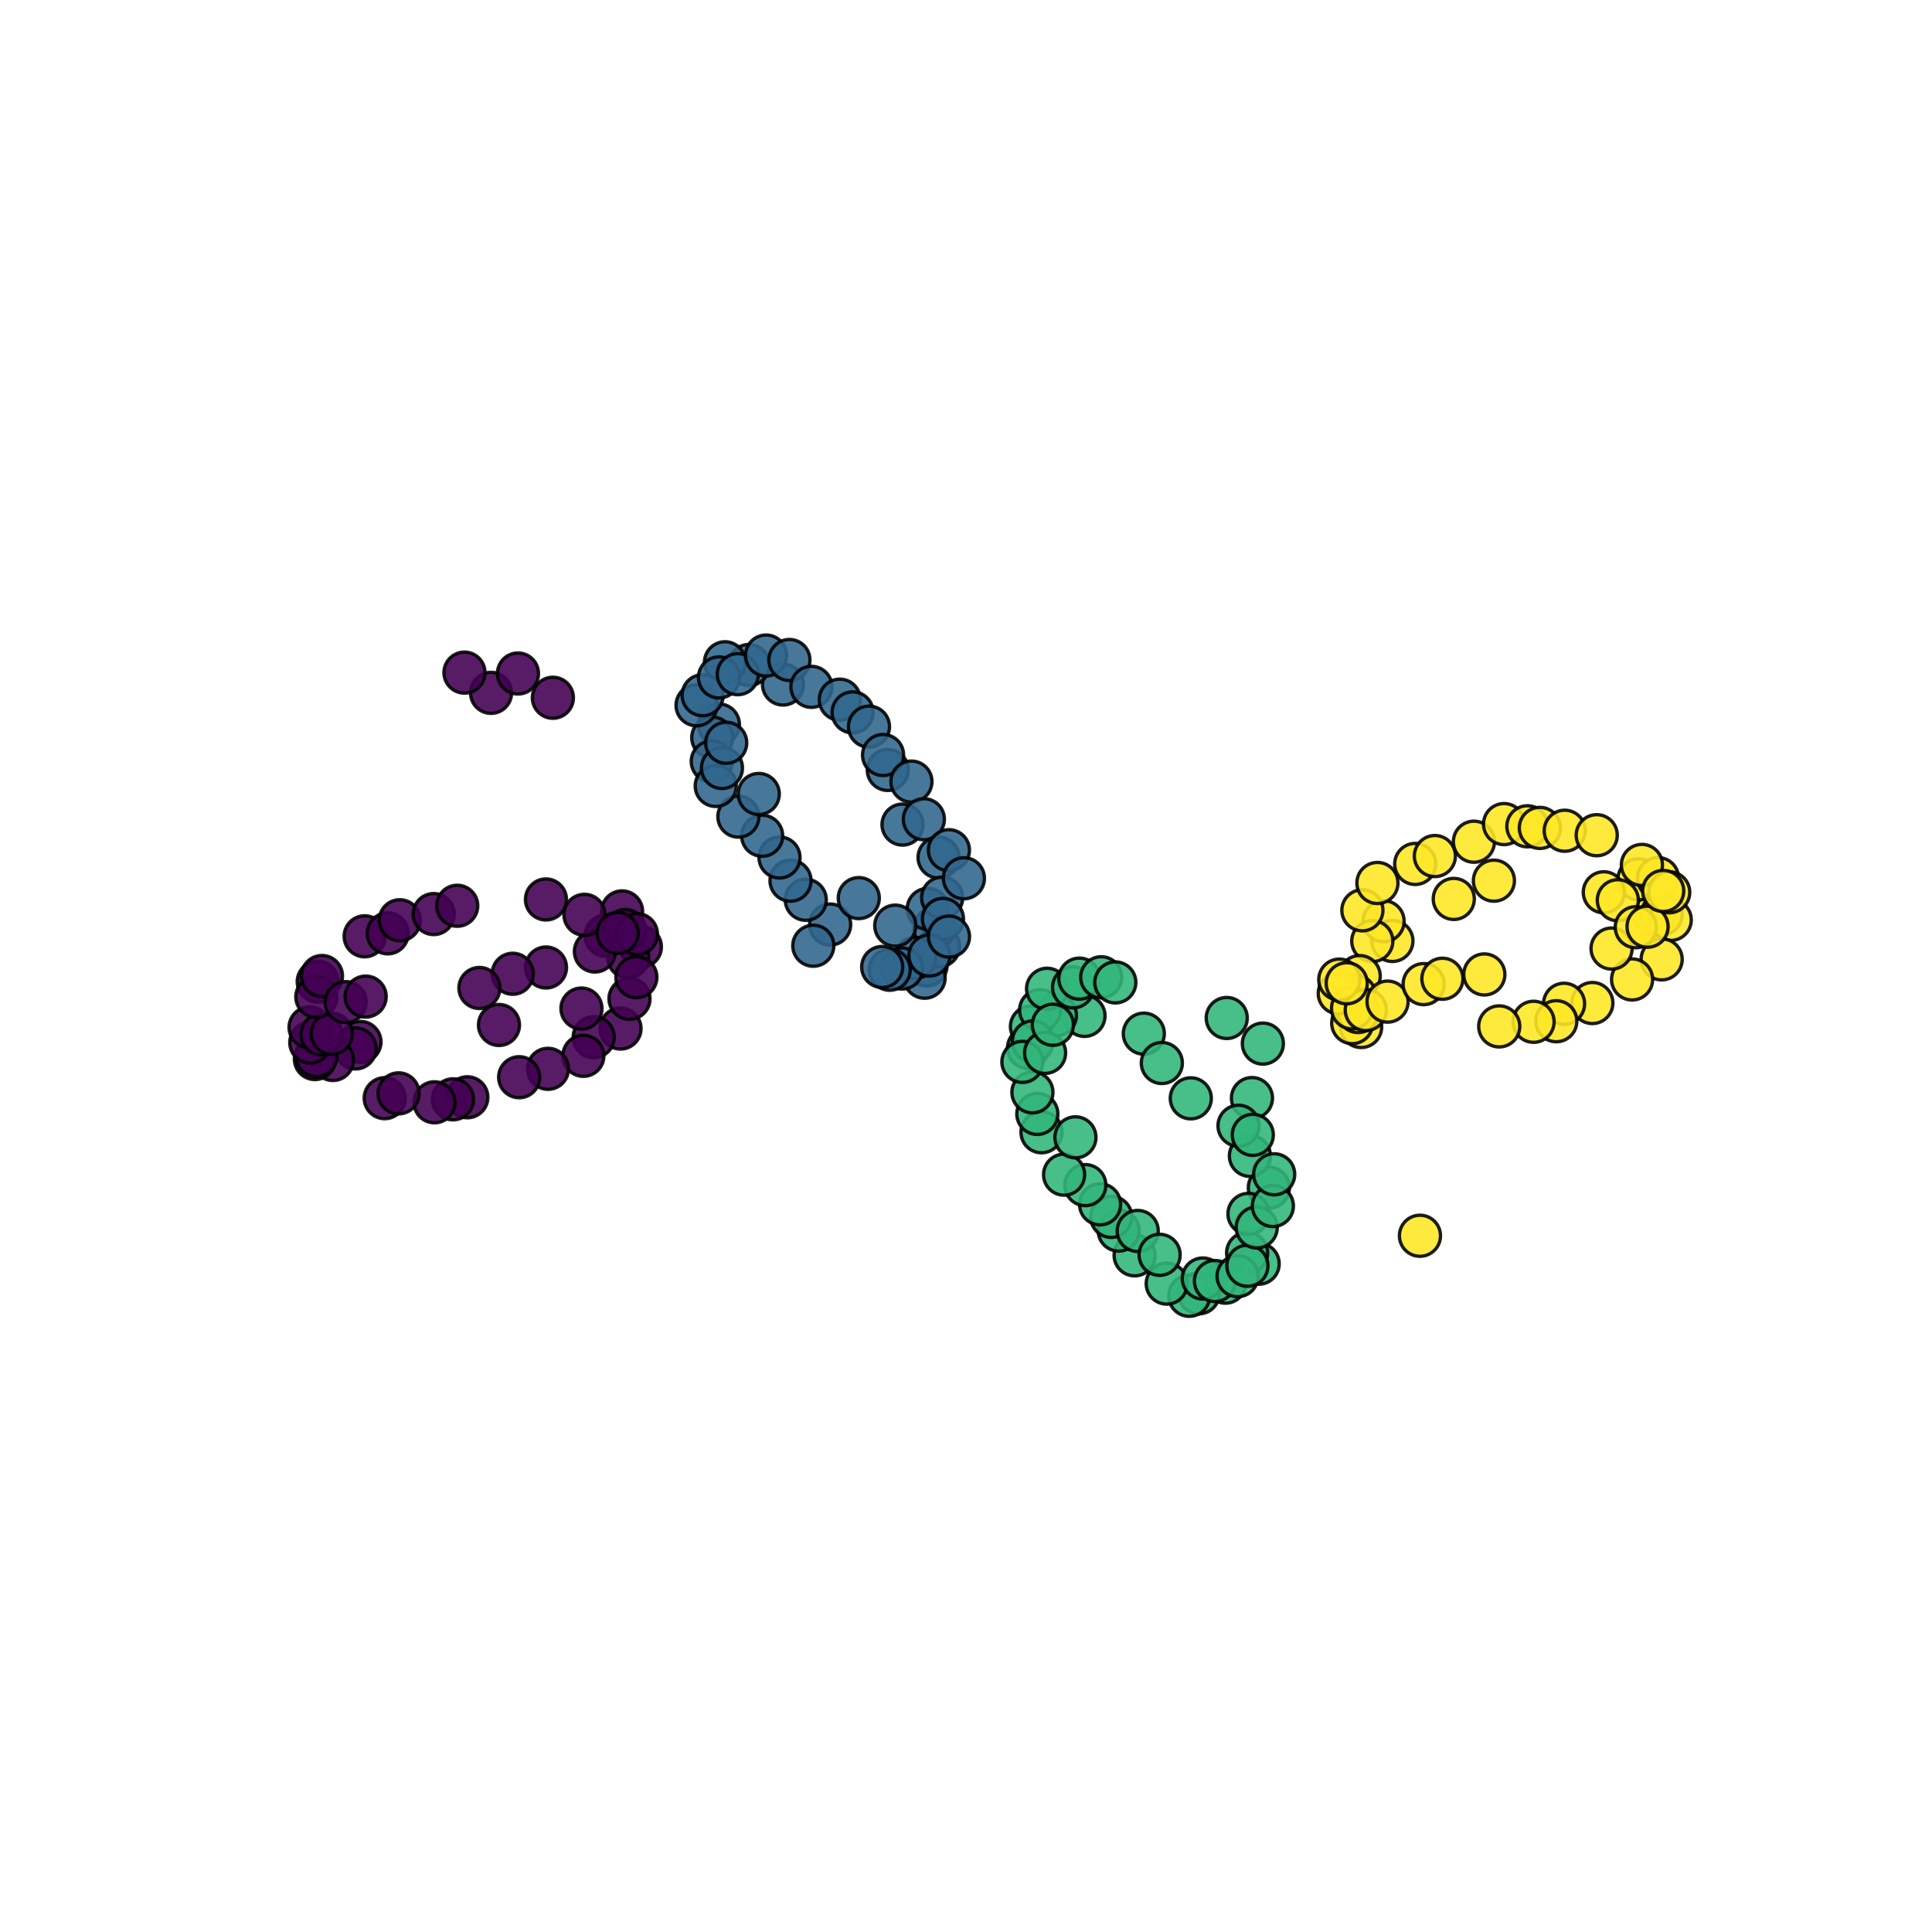<?xml version="1.0" encoding="utf-8" standalone="no"?>
<!DOCTYPE svg PUBLIC "-//W3C//DTD SVG 1.1//EN"
  "http://www.w3.org/Graphics/SVG/1.1/DTD/svg11.dtd">
<svg xmlns:xlink="http://www.w3.org/1999/xlink" width="576pt" height="576pt" viewBox="0 0 576 576" xmlns="http://www.w3.org/2000/svg" version="1.1">
 <defs>
  <style type="text/css">*{stroke-linejoin: round; stroke-linecap: butt}</style>
 </defs>
 <g id="figure_1">
  <g id="patch_1">
   <path d="M 0 576 
L 576 576 
L 576 0 
L 0 0 
z
" style="fill: #ffffff"/>
  </g>
  <g id="axes_1">
   <g id="PathCollection_1">
    <defs>
     <path id="C0_0_143a0e2824" d="M 0 6.124 
C 1.624 6.124 3.182 5.478 4.33 4.33 
C 5.478 3.182 6.124 1.624 6.124 -0 
C 6.124 -1.624 5.478 -3.182 4.33 -4.33 
C 3.182 -5.478 1.624 -6.124 0 -6.124 
C -1.624 -6.124 -3.182 -5.478 -4.33 -4.33 
C -5.478 -3.182 -6.124 -1.624 -6.124 0 
C -6.124 1.624 -5.478 3.182 -4.33 4.33 
C -3.182 5.478 -1.624 6.124 0 6.124 
z
"/>
    </defs>
    <g clip-path="url(#pf8c9d49943)">
     <use xlink:href="#C0_0_143a0e2824" x="185.465" y="271.718" style="fill: #440154; fill-opacity: 0.89; stroke: #000000; stroke-opacity: 0.89"/>
    </g>
    <g clip-path="url(#pf8c9d49943)">
     <use xlink:href="#C0_0_143a0e2824" x="191.075" y="282.293" style="fill: #440154; fill-opacity: 0.89; stroke: #000000; stroke-opacity: 0.89"/>
    </g>
    <g clip-path="url(#pf8c9d49943)">
     <use xlink:href="#C0_0_143a0e2824" x="180.551" y="278.956" style="fill: #440154; fill-opacity: 0.89; stroke: #000000; stroke-opacity: 0.89"/>
    </g>
    <g clip-path="url(#pf8c9d49943)">
     <use xlink:href="#C0_0_143a0e2824" x="184.995" y="306.65" style="fill: #440154; fill-opacity: 0.89; stroke: #000000; stroke-opacity: 0.89"/>
    </g>
    <g clip-path="url(#pf8c9d49943)">
     <use xlink:href="#C0_0_143a0e2824" x="187.287" y="285.436" style="fill: #440154; fill-opacity: 0.89; stroke: #000000; stroke-opacity: 0.89"/>
    </g>
    <g clip-path="url(#pf8c9d49943)">
     <use xlink:href="#C0_0_143a0e2824" x="177.002" y="309.222" style="fill: #440154; fill-opacity: 0.89; stroke: #000000; stroke-opacity: 0.89"/>
    </g>
    <g clip-path="url(#pf8c9d49943)">
     <use xlink:href="#C0_0_143a0e2824" x="173.922" y="314.78" style="fill: #440154; fill-opacity: 0.89; stroke: #000000; stroke-opacity: 0.89"/>
    </g>
    <g clip-path="url(#pf8c9d49943)">
     <use xlink:href="#C0_0_143a0e2824" x="162.776" y="288.443" style="fill: #440154; fill-opacity: 0.89; stroke: #000000; stroke-opacity: 0.89"/>
    </g>
    <g clip-path="url(#pf8c9d49943)">
     <use xlink:href="#C0_0_143a0e2824" x="163.374" y="318.653" style="fill: #440154; fill-opacity: 0.89; stroke: #000000; stroke-opacity: 0.89"/>
    </g>
    <g clip-path="url(#pf8c9d49943)">
     <use xlink:href="#C0_0_143a0e2824" x="152.857" y="290.315" style="fill: #440154; fill-opacity: 0.89; stroke: #000000; stroke-opacity: 0.89"/>
    </g>
    <g clip-path="url(#pf8c9d49943)">
     <use xlink:href="#C0_0_143a0e2824" x="154.778" y="321.158" style="fill: #440154; fill-opacity: 0.89; stroke: #000000; stroke-opacity: 0.89"/>
    </g>
    <g clip-path="url(#pf8c9d49943)">
     <use xlink:href="#C0_0_143a0e2824" x="142.936" y="294.55" style="fill: #440154; fill-opacity: 0.89; stroke: #000000; stroke-opacity: 0.89"/>
    </g>
    <g clip-path="url(#pf8c9d49943)">
     <use xlink:href="#C0_0_143a0e2824" x="146.404" y="206.566" style="fill: #440154; fill-opacity: 0.89; stroke: #000000; stroke-opacity: 0.89"/>
    </g>
    <g clip-path="url(#pf8c9d49943)">
     <use xlink:href="#C0_0_143a0e2824" x="139.331" y="327.137" style="fill: #440154; fill-opacity: 0.89; stroke: #000000; stroke-opacity: 0.89"/>
    </g>
    <g clip-path="url(#pf8c9d49943)">
     <use xlink:href="#C0_0_143a0e2824" x="135.044" y="327.752" style="fill: #440154; fill-opacity: 0.89; stroke: #000000; stroke-opacity: 0.89"/>
    </g>
    <g clip-path="url(#pf8c9d49943)">
     <use xlink:href="#C0_0_143a0e2824" x="129.529" y="328.636" style="fill: #440154; fill-opacity: 0.89; stroke: #000000; stroke-opacity: 0.89"/>
    </g>
    <g clip-path="url(#pf8c9d49943)">
     <use xlink:href="#C0_0_143a0e2824" x="114.697" y="327.405" style="fill: #440154; fill-opacity: 0.89; stroke: #000000; stroke-opacity: 0.89"/>
    </g>
    <g clip-path="url(#pf8c9d49943)">
     <use xlink:href="#C0_0_143a0e2824" x="118.836" y="325.974" style="fill: #440154; fill-opacity: 0.89; stroke: #000000; stroke-opacity: 0.89"/>
    </g>
    <g clip-path="url(#pf8c9d49943)">
     <use xlink:href="#C0_0_143a0e2824" x="107.469" y="310.641" style="fill: #440154; fill-opacity: 0.89; stroke: #000000; stroke-opacity: 0.89"/>
    </g>
    <g clip-path="url(#pf8c9d49943)">
     <use xlink:href="#C0_0_143a0e2824" x="105.994" y="312.583" style="fill: #440154; fill-opacity: 0.89; stroke: #000000; stroke-opacity: 0.89"/>
    </g>
    <g clip-path="url(#pf8c9d49943)">
     <use xlink:href="#C0_0_143a0e2824" x="99.25" y="316.02" style="fill: #440154; fill-opacity: 0.89; stroke: #000000; stroke-opacity: 0.89"/>
    </g>
    <g clip-path="url(#pf8c9d49943)">
     <use xlink:href="#C0_0_143a0e2824" x="93.876" y="315.744" style="fill: #440154; fill-opacity: 0.89; stroke: #000000; stroke-opacity: 0.89"/>
    </g>
    <g clip-path="url(#pf8c9d49943)">
     <use xlink:href="#C0_0_143a0e2824" x="94.372" y="314.817" style="fill: #440154; fill-opacity: 0.89; stroke: #000000; stroke-opacity: 0.89"/>
    </g>
    <g clip-path="url(#pf8c9d49943)">
     <use xlink:href="#C0_0_143a0e2824" x="92.508" y="310.826" style="fill: #440154; fill-opacity: 0.89; stroke: #000000; stroke-opacity: 0.89"/>
    </g>
    <g clip-path="url(#pf8c9d49943)">
     <use xlink:href="#C0_0_143a0e2824" x="92.291" y="306.299" style="fill: #440154; fill-opacity: 0.89; stroke: #000000; stroke-opacity: 0.89"/>
    </g>
    <g clip-path="url(#pf8c9d49943)">
     <use xlink:href="#C0_0_143a0e2824" x="95.843" y="308.419" style="fill: #440154; fill-opacity: 0.89; stroke: #000000; stroke-opacity: 0.89"/>
    </g>
    <g clip-path="url(#pf8c9d49943)">
     <use xlink:href="#C0_0_143a0e2824" x="98.899" y="308.173" style="fill: #440154; fill-opacity: 0.89; stroke: #000000; stroke-opacity: 0.89"/>
    </g>
    <g clip-path="url(#pf8c9d49943)">
     <use xlink:href="#C0_0_143a0e2824" x="94.734" y="292.671" style="fill: #440154; fill-opacity: 0.89; stroke: #000000; stroke-opacity: 0.89"/>
    </g>
    <g clip-path="url(#pf8c9d49943)">
     <use xlink:href="#C0_0_143a0e2824" x="94.309" y="297.202" style="fill: #440154; fill-opacity: 0.89; stroke: #000000; stroke-opacity: 0.89"/>
    </g>
    <g clip-path="url(#pf8c9d49943)">
     <use xlink:href="#C0_0_143a0e2824" x="95.992" y="290.987" style="fill: #440154; fill-opacity: 0.89; stroke: #000000; stroke-opacity: 0.89"/>
    </g>
    <g clip-path="url(#pf8c9d49943)">
     <use xlink:href="#C0_0_143a0e2824" x="103.044" y="298.771" style="fill: #440154; fill-opacity: 0.89; stroke: #000000; stroke-opacity: 0.89"/>
    </g>
    <g clip-path="url(#pf8c9d49943)">
     <use xlink:href="#C0_0_143a0e2824" x="109.022" y="297.118" style="fill: #440154; fill-opacity: 0.89; stroke: #000000; stroke-opacity: 0.89"/>
    </g>
    <g clip-path="url(#pf8c9d49943)">
     <use xlink:href="#C0_0_143a0e2824" x="108.716" y="279.147" style="fill: #440154; fill-opacity: 0.89; stroke: #000000; stroke-opacity: 0.89"/>
    </g>
    <g clip-path="url(#pf8c9d49943)">
     <use xlink:href="#C0_0_143a0e2824" x="115.595" y="278.268" style="fill: #440154; fill-opacity: 0.89; stroke: #000000; stroke-opacity: 0.89"/>
    </g>
    <g clip-path="url(#pf8c9d49943)">
     <use xlink:href="#C0_0_143a0e2824" x="119.19" y="274.36" style="fill: #440154; fill-opacity: 0.89; stroke: #000000; stroke-opacity: 0.89"/>
    </g>
    <g clip-path="url(#pf8c9d49943)">
     <use xlink:href="#C0_0_143a0e2824" x="138.474" y="200.53" style="fill: #440154; fill-opacity: 0.89; stroke: #000000; stroke-opacity: 0.89"/>
    </g>
    <g clip-path="url(#pf8c9d49943)">
     <use xlink:href="#C0_0_143a0e2824" x="129.306" y="272.519" style="fill: #440154; fill-opacity: 0.89; stroke: #000000; stroke-opacity: 0.89"/>
    </g>
    <g clip-path="url(#pf8c9d49943)">
     <use xlink:href="#C0_0_143a0e2824" x="136.321" y="270.042" style="fill: #440154; fill-opacity: 0.89; stroke: #000000; stroke-opacity: 0.89"/>
    </g>
    <g clip-path="url(#pf8c9d49943)">
     <use xlink:href="#C0_0_143a0e2824" x="154.424" y="200.797" style="fill: #440154; fill-opacity: 0.89; stroke: #000000; stroke-opacity: 0.89"/>
    </g>
    <g clip-path="url(#pf8c9d49943)">
     <use xlink:href="#C0_0_143a0e2824" x="148.763" y="305.58" style="fill: #440154; fill-opacity: 0.89; stroke: #000000; stroke-opacity: 0.89"/>
    </g>
    <g clip-path="url(#pf8c9d49943)">
     <use xlink:href="#C0_0_143a0e2824" x="164.835" y="208.027" style="fill: #440154; fill-opacity: 0.89; stroke: #000000; stroke-opacity: 0.89"/>
    </g>
    <g clip-path="url(#pf8c9d49943)">
     <use xlink:href="#C0_0_143a0e2824" x="177.358" y="283.678" style="fill: #440154; fill-opacity: 0.89; stroke: #000000; stroke-opacity: 0.89"/>
    </g>
    <g clip-path="url(#pf8c9d49943)">
     <use xlink:href="#C0_0_143a0e2824" x="162.766" y="268.163" style="fill: #440154; fill-opacity: 0.89; stroke: #000000; stroke-opacity: 0.89"/>
    </g>
    <g clip-path="url(#pf8c9d49943)">
     <use xlink:href="#C0_0_143a0e2824" x="173.354" y="300.68" style="fill: #440154; fill-opacity: 0.89; stroke: #000000; stroke-opacity: 0.89"/>
    </g>
    <g clip-path="url(#pf8c9d49943)">
     <use xlink:href="#C0_0_143a0e2824" x="186.415" y="277.268" style="fill: #440154; fill-opacity: 0.89; stroke: #000000; stroke-opacity: 0.89"/>
    </g>
    <g clip-path="url(#pf8c9d49943)">
     <use xlink:href="#C0_0_143a0e2824" x="174.251" y="272.742" style="fill: #440154; fill-opacity: 0.89; stroke: #000000; stroke-opacity: 0.89"/>
    </g>
    <g clip-path="url(#pf8c9d49943)">
     <use xlink:href="#C0_0_143a0e2824" x="187.677" y="297.769" style="fill: #440154; fill-opacity: 0.89; stroke: #000000; stroke-opacity: 0.89"/>
    </g>
    <g clip-path="url(#pf8c9d49943)">
     <use xlink:href="#C0_0_143a0e2824" x="189.897" y="278.486" style="fill: #440154; fill-opacity: 0.89; stroke: #000000; stroke-opacity: 0.89"/>
    </g>
    <g clip-path="url(#pf8c9d49943)">
     <use xlink:href="#C0_0_143a0e2824" x="189.727" y="291.336" style="fill: #440154; fill-opacity: 0.89; stroke: #000000; stroke-opacity: 0.89"/>
    </g>
    <g clip-path="url(#pf8c9d49943)">
     <use xlink:href="#C0_0_143a0e2824" x="184.134" y="278.145" style="fill: #440154; fill-opacity: 0.89; stroke: #000000; stroke-opacity: 0.89"/>
    </g>
    <g clip-path="url(#pf8c9d49943)">
     <use xlink:href="#C0_0_143a0e2824" x="276.23" y="287.869" style="fill: #31678e; fill-opacity: 0.89; stroke: #000000; stroke-opacity: 0.89"/>
    </g>
    <g clip-path="url(#pf8c9d49943)">
     <use xlink:href="#C0_0_143a0e2824" x="275.666" y="291.499" style="fill: #31678e; fill-opacity: 0.89; stroke: #000000; stroke-opacity: 0.89"/>
    </g>
    <g clip-path="url(#pf8c9d49943)">
     <use xlink:href="#C0_0_143a0e2824" x="279.969" y="282.127" style="fill: #31678e; fill-opacity: 0.89; stroke: #000000; stroke-opacity: 0.89"/>
    </g>
    <g clip-path="url(#pf8c9d49943)">
     <use xlink:href="#C0_0_143a0e2824" x="278.564" y="276.745" style="fill: #31678e; fill-opacity: 0.89; stroke: #000000; stroke-opacity: 0.89"/>
    </g>
    <g clip-path="url(#pf8c9d49943)">
     <use xlink:href="#C0_0_143a0e2824" x="272.851" y="285.596" style="fill: #31678e; fill-opacity: 0.89; stroke: #000000; stroke-opacity: 0.89"/>
    </g>
    <g clip-path="url(#pf8c9d49943)">
     <use xlink:href="#C0_0_143a0e2824" x="276.597" y="270.966" style="fill: #31678e; fill-opacity: 0.89; stroke: #000000; stroke-opacity: 0.89"/>
    </g>
    <g clip-path="url(#pf8c9d49943)">
     <use xlink:href="#C0_0_143a0e2824" x="268.975" y="288.751" style="fill: #31678e; fill-opacity: 0.89; stroke: #000000; stroke-opacity: 0.89"/>
    </g>
    <g clip-path="url(#pf8c9d49943)">
     <use xlink:href="#C0_0_143a0e2824" x="265.254" y="289.113" style="fill: #31678e; fill-opacity: 0.89; stroke: #000000; stroke-opacity: 0.89"/>
    </g>
    <g clip-path="url(#pf8c9d49943)">
     <use xlink:href="#C0_0_143a0e2824" x="263.011" y="288.292" style="fill: #31678e; fill-opacity: 0.89; stroke: #000000; stroke-opacity: 0.89"/>
    </g>
    <g clip-path="url(#pf8c9d49943)">
     <use xlink:href="#C0_0_143a0e2824" x="269.076" y="245.838" style="fill: #31678e; fill-opacity: 0.89; stroke: #000000; stroke-opacity: 0.89"/>
    </g>
    <g clip-path="url(#pf8c9d49943)">
     <use xlink:href="#C0_0_143a0e2824" x="264.68" y="229.548" style="fill: #31678e; fill-opacity: 0.89; stroke: #000000; stroke-opacity: 0.89"/>
    </g>
    <g clip-path="url(#pf8c9d49943)">
     <use xlink:href="#C0_0_143a0e2824" x="247.502" y="275.639" style="fill: #31678e; fill-opacity: 0.89; stroke: #000000; stroke-opacity: 0.89"/>
    </g>
    <g clip-path="url(#pf8c9d49943)">
     <use xlink:href="#C0_0_143a0e2824" x="242.473" y="281.955" style="fill: #31678e; fill-opacity: 0.89; stroke: #000000; stroke-opacity: 0.89"/>
    </g>
    <g clip-path="url(#pf8c9d49943)">
     <use xlink:href="#C0_0_143a0e2824" x="240.23" y="268.26" style="fill: #31678e; fill-opacity: 0.89; stroke: #000000; stroke-opacity: 0.89"/>
    </g>
    <g clip-path="url(#pf8c9d49943)">
     <use xlink:href="#C0_0_143a0e2824" x="235.681" y="262.567" style="fill: #31678e; fill-opacity: 0.89; stroke: #000000; stroke-opacity: 0.89"/>
    </g>
    <g clip-path="url(#pf8c9d49943)">
     <use xlink:href="#C0_0_143a0e2824" x="232.397" y="255.643" style="fill: #31678e; fill-opacity: 0.89; stroke: #000000; stroke-opacity: 0.89"/>
    </g>
    <g clip-path="url(#pf8c9d49943)">
     <use xlink:href="#C0_0_143a0e2824" x="233.451" y="204.086" style="fill: #31678e; fill-opacity: 0.89; stroke: #000000; stroke-opacity: 0.89"/>
    </g>
    <g clip-path="url(#pf8c9d49943)">
     <use xlink:href="#C0_0_143a0e2824" x="227.227" y="249.169" style="fill: #31678e; fill-opacity: 0.89; stroke: #000000; stroke-opacity: 0.89"/>
    </g>
    <g clip-path="url(#pf8c9d49943)">
     <use xlink:href="#C0_0_143a0e2824" x="223.282" y="198.257" style="fill: #31678e; fill-opacity: 0.89; stroke: #000000; stroke-opacity: 0.89"/>
    </g>
    <g clip-path="url(#pf8c9d49943)">
     <use xlink:href="#C0_0_143a0e2824" x="216.145" y="197.448" style="fill: #31678e; fill-opacity: 0.89; stroke: #000000; stroke-opacity: 0.89"/>
    </g>
    <g clip-path="url(#pf8c9d49943)">
     <use xlink:href="#C0_0_143a0e2824" x="220.138" y="243.468" style="fill: #31678e; fill-opacity: 0.89; stroke: #000000; stroke-opacity: 0.89"/>
    </g>
    <g clip-path="url(#pf8c9d49943)">
     <use xlink:href="#C0_0_143a0e2824" x="214.329" y="215.994" style="fill: #31678e; fill-opacity: 0.89; stroke: #000000; stroke-opacity: 0.89"/>
    </g>
    <g clip-path="url(#pf8c9d49943)">
     <use xlink:href="#C0_0_143a0e2824" x="212.359" y="219.917" style="fill: #31678e; fill-opacity: 0.89; stroke: #000000; stroke-opacity: 0.89"/>
    </g>
    <g clip-path="url(#pf8c9d49943)">
     <use xlink:href="#C0_0_143a0e2824" x="212.203" y="227.005" style="fill: #31678e; fill-opacity: 0.89; stroke: #000000; stroke-opacity: 0.89"/>
    </g>
    <g clip-path="url(#pf8c9d49943)">
     <use xlink:href="#C0_0_143a0e2824" x="207.667" y="210.271" style="fill: #31678e; fill-opacity: 0.89; stroke: #000000; stroke-opacity: 0.89"/>
    </g>
    <g clip-path="url(#pf8c9d49943)">
     <use xlink:href="#C0_0_143a0e2824" x="213.388" y="234.32" style="fill: #31678e; fill-opacity: 0.89; stroke: #000000; stroke-opacity: 0.89"/>
    </g>
    <g clip-path="url(#pf8c9d49943)">
     <use xlink:href="#C0_0_143a0e2824" x="209.489" y="207.27" style="fill: #31678e; fill-opacity: 0.89; stroke: #000000; stroke-opacity: 0.89"/>
    </g>
    <g clip-path="url(#pf8c9d49943)">
     <use xlink:href="#C0_0_143a0e2824" x="215.244" y="228.968" style="fill: #31678e; fill-opacity: 0.89; stroke: #000000; stroke-opacity: 0.89"/>
    </g>
    <g clip-path="url(#pf8c9d49943)">
     <use xlink:href="#C0_0_143a0e2824" x="216.513" y="221.453" style="fill: #31678e; fill-opacity: 0.89; stroke: #000000; stroke-opacity: 0.89"/>
    </g>
    <g clip-path="url(#pf8c9d49943)">
     <use xlink:href="#C0_0_143a0e2824" x="214.357" y="201.966" style="fill: #31678e; fill-opacity: 0.89; stroke: #000000; stroke-opacity: 0.89"/>
    </g>
    <g clip-path="url(#pf8c9d49943)">
     <use xlink:href="#C0_0_143a0e2824" x="219.964" y="201.002" style="fill: #31678e; fill-opacity: 0.89; stroke: #000000; stroke-opacity: 0.89"/>
    </g>
    <g clip-path="url(#pf8c9d49943)">
     <use xlink:href="#C0_0_143a0e2824" x="226.223" y="236.706" style="fill: #31678e; fill-opacity: 0.89; stroke: #000000; stroke-opacity: 0.89"/>
    </g>
    <g clip-path="url(#pf8c9d49943)">
     <use xlink:href="#C0_0_143a0e2824" x="228.4" y="195.437" style="fill: #31678e; fill-opacity: 0.89; stroke: #000000; stroke-opacity: 0.89"/>
    </g>
    <g clip-path="url(#pf8c9d49943)">
     <use xlink:href="#C0_0_143a0e2824" x="235.355" y="196.766" style="fill: #31678e; fill-opacity: 0.89; stroke: #000000; stroke-opacity: 0.89"/>
    </g>
    <g clip-path="url(#pf8c9d49943)">
     <use xlink:href="#C0_0_143a0e2824" x="241.913" y="204.772" style="fill: #31678e; fill-opacity: 0.89; stroke: #000000; stroke-opacity: 0.89"/>
    </g>
    <g clip-path="url(#pf8c9d49943)">
     <use xlink:href="#C0_0_143a0e2824" x="250.376" y="208.597" style="fill: #31678e; fill-opacity: 0.89; stroke: #000000; stroke-opacity: 0.89"/>
    </g>
    <g clip-path="url(#pf8c9d49943)">
     <use xlink:href="#C0_0_143a0e2824" x="254.201" y="212.389" style="fill: #31678e; fill-opacity: 0.89; stroke: #000000; stroke-opacity: 0.89"/>
    </g>
    <g clip-path="url(#pf8c9d49943)">
     <use xlink:href="#C0_0_143a0e2824" x="259.077" y="216.64" style="fill: #31678e; fill-opacity: 0.89; stroke: #000000; stroke-opacity: 0.89"/>
    </g>
    <g clip-path="url(#pf8c9d49943)">
     <use xlink:href="#C0_0_143a0e2824" x="263.27" y="225.096" style="fill: #31678e; fill-opacity: 0.89; stroke: #000000; stroke-opacity: 0.89"/>
    </g>
    <g clip-path="url(#pf8c9d49943)">
     <use xlink:href="#C0_0_143a0e2824" x="256.038" y="267.755" style="fill: #31678e; fill-opacity: 0.89; stroke: #000000; stroke-opacity: 0.89"/>
    </g>
    <g clip-path="url(#pf8c9d49943)">
     <use xlink:href="#C0_0_143a0e2824" x="271.734" y="233.02" style="fill: #31678e; fill-opacity: 0.89; stroke: #000000; stroke-opacity: 0.89"/>
    </g>
    <g clip-path="url(#pf8c9d49943)">
     <use xlink:href="#C0_0_143a0e2824" x="275.441" y="244.246" style="fill: #31678e; fill-opacity: 0.89; stroke: #000000; stroke-opacity: 0.89"/>
    </g>
    <g clip-path="url(#pf8c9d49943)">
     <use xlink:href="#C0_0_143a0e2824" x="266.912" y="275.965" style="fill: #31678e; fill-opacity: 0.89; stroke: #000000; stroke-opacity: 0.89"/>
    </g>
    <g clip-path="url(#pf8c9d49943)">
     <use xlink:href="#C0_0_143a0e2824" x="279.824" y="255.652" style="fill: #31678e; fill-opacity: 0.89; stroke: #000000; stroke-opacity: 0.89"/>
    </g>
    <g clip-path="url(#pf8c9d49943)">
     <use xlink:href="#C0_0_143a0e2824" x="282.909" y="253.479" style="fill: #31678e; fill-opacity: 0.89; stroke: #000000; stroke-opacity: 0.89"/>
    </g>
    <g clip-path="url(#pf8c9d49943)">
     <use xlink:href="#C0_0_143a0e2824" x="280.896" y="267.632" style="fill: #31678e; fill-opacity: 0.89; stroke: #000000; stroke-opacity: 0.89"/>
    </g>
    <g clip-path="url(#pf8c9d49943)">
     <use xlink:href="#C0_0_143a0e2824" x="281.129" y="273.961" style="fill: #31678e; fill-opacity: 0.89; stroke: #000000; stroke-opacity: 0.89"/>
    </g>
    <g clip-path="url(#pf8c9d49943)">
     <use xlink:href="#C0_0_143a0e2824" x="287.383" y="261.846" style="fill: #31678e; fill-opacity: 0.89; stroke: #000000; stroke-opacity: 0.89"/>
    </g>
    <g clip-path="url(#pf8c9d49943)">
     <use xlink:href="#C0_0_143a0e2824" x="277.101" y="284.869" style="fill: #31678e; fill-opacity: 0.89; stroke: #000000; stroke-opacity: 0.89"/>
    </g>
    <g clip-path="url(#pf8c9d49943)">
     <use xlink:href="#C0_0_143a0e2824" x="282.932" y="279.23" style="fill: #31678e; fill-opacity: 0.89; stroke: #000000; stroke-opacity: 0.89"/>
    </g>
    <g clip-path="url(#pf8c9d49943)">
     <use xlink:href="#C0_0_143a0e2824" x="365.734" y="303.5" style="fill: #32b67a; fill-opacity: 0.89; stroke: #000000; stroke-opacity: 0.89"/>
    </g>
    <g clip-path="url(#pf8c9d49943)">
     <use xlink:href="#C0_0_143a0e2824" x="373.254" y="327.375" style="fill: #32b67a; fill-opacity: 0.89; stroke: #000000; stroke-opacity: 0.89"/>
    </g>
    <g clip-path="url(#pf8c9d49943)">
     <use xlink:href="#C0_0_143a0e2824" x="378.292" y="354.078" style="fill: #32b67a; fill-opacity: 0.89; stroke: #000000; stroke-opacity: 0.89"/>
    </g>
    <g clip-path="url(#pf8c9d49943)">
     <use xlink:href="#C0_0_143a0e2824" x="372.643" y="344.607" style="fill: #32b67a; fill-opacity: 0.89; stroke: #000000; stroke-opacity: 0.89"/>
    </g>
    <g clip-path="url(#pf8c9d49943)">
     <use xlink:href="#C0_0_143a0e2824" x="369.244" y="335.634" style="fill: #32b67a; fill-opacity: 0.89; stroke: #000000; stroke-opacity: 0.89"/>
    </g>
    <g clip-path="url(#pf8c9d49943)">
     <use xlink:href="#C0_0_143a0e2824" x="375.259" y="376.769" style="fill: #32b67a; fill-opacity: 0.89; stroke: #000000; stroke-opacity: 0.89"/>
    </g>
    <g clip-path="url(#pf8c9d49943)">
     <use xlink:href="#C0_0_143a0e2824" x="371.812" y="373.519" style="fill: #32b67a; fill-opacity: 0.89; stroke: #000000; stroke-opacity: 0.89"/>
    </g>
    <g clip-path="url(#pf8c9d49943)">
     <use xlink:href="#C0_0_143a0e2824" x="365.336" y="382.411" style="fill: #32b67a; fill-opacity: 0.89; stroke: #000000; stroke-opacity: 0.89"/>
    </g>
    <g clip-path="url(#pf8c9d49943)">
     <use xlink:href="#C0_0_143a0e2824" x="357.421" y="385.59" style="fill: #32b67a; fill-opacity: 0.89; stroke: #000000; stroke-opacity: 0.89"/>
    </g>
    <g clip-path="url(#pf8c9d49943)">
     <use xlink:href="#C0_0_143a0e2824" x="354.559" y="386.323" style="fill: #32b67a; fill-opacity: 0.89; stroke: #000000; stroke-opacity: 0.89"/>
    </g>
    <g clip-path="url(#pf8c9d49943)">
     <use xlink:href="#C0_0_143a0e2824" x="347.843" y="382.692" style="fill: #32b67a; fill-opacity: 0.89; stroke: #000000; stroke-opacity: 0.89"/>
    </g>
    <g clip-path="url(#pf8c9d49943)">
     <use xlink:href="#C0_0_143a0e2824" x="338.275" y="374.261" style="fill: #32b67a; fill-opacity: 0.89; stroke: #000000; stroke-opacity: 0.89"/>
    </g>
    <g clip-path="url(#pf8c9d49943)">
     <use xlink:href="#C0_0_143a0e2824" x="333.52" y="366.878" style="fill: #32b67a; fill-opacity: 0.89; stroke: #000000; stroke-opacity: 0.89"/>
    </g>
    <g clip-path="url(#pf8c9d49943)">
     <use xlink:href="#C0_0_143a0e2824" x="331.305" y="362.798" style="fill: #32b67a; fill-opacity: 0.89; stroke: #000000; stroke-opacity: 0.89"/>
    </g>
    <g clip-path="url(#pf8c9d49943)">
     <use xlink:href="#C0_0_143a0e2824" x="327.971" y="359.052" style="fill: #32b67a; fill-opacity: 0.89; stroke: #000000; stroke-opacity: 0.89"/>
    </g>
    <g clip-path="url(#pf8c9d49943)">
     <use xlink:href="#C0_0_143a0e2824" x="323.575" y="353.326" style="fill: #32b67a; fill-opacity: 0.89; stroke: #000000; stroke-opacity: 0.89"/>
    </g>
    <g clip-path="url(#pf8c9d49943)">
     <use xlink:href="#C0_0_143a0e2824" x="317.242" y="350.205" style="fill: #32b67a; fill-opacity: 0.89; stroke: #000000; stroke-opacity: 0.89"/>
    </g>
    <g clip-path="url(#pf8c9d49943)">
     <use xlink:href="#C0_0_143a0e2824" x="323.328" y="302.875" style="fill: #32b67a; fill-opacity: 0.89; stroke: #000000; stroke-opacity: 0.89"/>
    </g>
    <g clip-path="url(#pf8c9d49943)">
     <use xlink:href="#C0_0_143a0e2824" x="310.513" y="337.569" style="fill: #32b67a; fill-opacity: 0.89; stroke: #000000; stroke-opacity: 0.89"/>
    </g>
    <g clip-path="url(#pf8c9d49943)">
     <use xlink:href="#C0_0_143a0e2824" x="309.264" y="332.098" style="fill: #32b67a; fill-opacity: 0.89; stroke: #000000; stroke-opacity: 0.89"/>
    </g>
    <g clip-path="url(#pf8c9d49943)">
     <use xlink:href="#C0_0_143a0e2824" x="314.807" y="302.708" style="fill: #32b67a; fill-opacity: 0.89; stroke: #000000; stroke-opacity: 0.89"/>
    </g>
    <g clip-path="url(#pf8c9d49943)">
     <use xlink:href="#C0_0_143a0e2824" x="307.802" y="325.665" style="fill: #32b67a; fill-opacity: 0.89; stroke: #000000; stroke-opacity: 0.89"/>
    </g>
    <g clip-path="url(#pf8c9d49943)">
     <use xlink:href="#C0_0_143a0e2824" x="306.494" y="312.443" style="fill: #32b67a; fill-opacity: 0.89; stroke: #000000; stroke-opacity: 0.89"/>
    </g>
    <g clip-path="url(#pf8c9d49943)">
     <use xlink:href="#C0_0_143a0e2824" x="307.364" y="306.045" style="fill: #32b67a; fill-opacity: 0.89; stroke: #000000; stroke-opacity: 0.89"/>
    </g>
    <g clip-path="url(#pf8c9d49943)">
     <use xlink:href="#C0_0_143a0e2824" x="310.093" y="301.152" style="fill: #32b67a; fill-opacity: 0.89; stroke: #000000; stroke-opacity: 0.89"/>
    </g>
    <g clip-path="url(#pf8c9d49943)">
     <use xlink:href="#C0_0_143a0e2824" x="312.17" y="294.785" style="fill: #32b67a; fill-opacity: 0.89; stroke: #000000; stroke-opacity: 0.89"/>
    </g>
    <g clip-path="url(#pf8c9d49943)">
     <use xlink:href="#C0_0_143a0e2824" x="307.94" y="310.484" style="fill: #32b67a; fill-opacity: 0.89; stroke: #000000; stroke-opacity: 0.89"/>
    </g>
    <g clip-path="url(#pf8c9d49943)">
     <use xlink:href="#C0_0_143a0e2824" x="304.817" y="316.587" style="fill: #32b67a; fill-opacity: 0.89; stroke: #000000; stroke-opacity: 0.89"/>
    </g>
    <g clip-path="url(#pf8c9d49943)">
     <use xlink:href="#C0_0_143a0e2824" x="311.586" y="313.898" style="fill: #32b67a; fill-opacity: 0.89; stroke: #000000; stroke-opacity: 0.89"/>
    </g>
    <g clip-path="url(#pf8c9d49943)">
     <use xlink:href="#C0_0_143a0e2824" x="313.895" y="305.516" style="fill: #32b67a; fill-opacity: 0.89; stroke: #000000; stroke-opacity: 0.89"/>
    </g>
    <g clip-path="url(#pf8c9d49943)">
     <use xlink:href="#C0_0_143a0e2824" x="319.924" y="294.36" style="fill: #32b67a; fill-opacity: 0.89; stroke: #000000; stroke-opacity: 0.89"/>
    </g>
    <g clip-path="url(#pf8c9d49943)">
     <use xlink:href="#C0_0_143a0e2824" x="321.801" y="291.766" style="fill: #32b67a; fill-opacity: 0.89; stroke: #000000; stroke-opacity: 0.89"/>
    </g>
    <g clip-path="url(#pf8c9d49943)">
     <use xlink:href="#C0_0_143a0e2824" x="328.316" y="291.356" style="fill: #32b67a; fill-opacity: 0.89; stroke: #000000; stroke-opacity: 0.89"/>
    </g>
    <g clip-path="url(#pf8c9d49943)">
     <use xlink:href="#C0_0_143a0e2824" x="320.63" y="339.077" style="fill: #32b67a; fill-opacity: 0.89; stroke: #000000; stroke-opacity: 0.89"/>
    </g>
    <g clip-path="url(#pf8c9d49943)">
     <use xlink:href="#C0_0_143a0e2824" x="332.52" y="292.892" style="fill: #32b67a; fill-opacity: 0.89; stroke: #000000; stroke-opacity: 0.89"/>
    </g>
    <g clip-path="url(#pf8c9d49943)">
     <use xlink:href="#C0_0_143a0e2824" x="341.015" y="308.167" style="fill: #32b67a; fill-opacity: 0.89; stroke: #000000; stroke-opacity: 0.89"/>
    </g>
    <g clip-path="url(#pf8c9d49943)">
     <use xlink:href="#C0_0_143a0e2824" x="346.384" y="316.925" style="fill: #32b67a; fill-opacity: 0.89; stroke: #000000; stroke-opacity: 0.89"/>
    </g>
    <g clip-path="url(#pf8c9d49943)">
     <use xlink:href="#C0_0_143a0e2824" x="339.199" y="366.99" style="fill: #32b67a; fill-opacity: 0.89; stroke: #000000; stroke-opacity: 0.89"/>
    </g>
    <g clip-path="url(#pf8c9d49943)">
     <use xlink:href="#C0_0_143a0e2824" x="345.729" y="374.105" style="fill: #32b67a; fill-opacity: 0.89; stroke: #000000; stroke-opacity: 0.89"/>
    </g>
    <g clip-path="url(#pf8c9d49943)">
     <use xlink:href="#C0_0_143a0e2824" x="355.021" y="327.451" style="fill: #32b67a; fill-opacity: 0.89; stroke: #000000; stroke-opacity: 0.89"/>
    </g>
    <g clip-path="url(#pf8c9d49943)">
     <use xlink:href="#C0_0_143a0e2824" x="358.603" y="381.167" style="fill: #32b67a; fill-opacity: 0.89; stroke: #000000; stroke-opacity: 0.89"/>
    </g>
    <g clip-path="url(#pf8c9d49943)">
     <use xlink:href="#C0_0_143a0e2824" x="362.224" y="381.922" style="fill: #32b67a; fill-opacity: 0.89; stroke: #000000; stroke-opacity: 0.89"/>
    </g>
    <g clip-path="url(#pf8c9d49943)">
     <use xlink:href="#C0_0_143a0e2824" x="368.977" y="380.477" style="fill: #32b67a; fill-opacity: 0.89; stroke: #000000; stroke-opacity: 0.89"/>
    </g>
    <g clip-path="url(#pf8c9d49943)">
     <use xlink:href="#C0_0_143a0e2824" x="371.898" y="377.369" style="fill: #32b67a; fill-opacity: 0.89; stroke: #000000; stroke-opacity: 0.89"/>
    </g>
    <g clip-path="url(#pf8c9d49943)">
     <use xlink:href="#C0_0_143a0e2824" x="372.213" y="361.902" style="fill: #32b67a; fill-opacity: 0.89; stroke: #000000; stroke-opacity: 0.89"/>
    </g>
    <g clip-path="url(#pf8c9d49943)">
     <use xlink:href="#C0_0_143a0e2824" x="374.678" y="365.949" style="fill: #32b67a; fill-opacity: 0.89; stroke: #000000; stroke-opacity: 0.89"/>
    </g>
    <g clip-path="url(#pf8c9d49943)">
     <use xlink:href="#C0_0_143a0e2824" x="379.492" y="359.551" style="fill: #32b67a; fill-opacity: 0.89; stroke: #000000; stroke-opacity: 0.89"/>
    </g>
    <g clip-path="url(#pf8c9d49943)">
     <use xlink:href="#C0_0_143a0e2824" x="373.505" y="338.347" style="fill: #32b67a; fill-opacity: 0.89; stroke: #000000; stroke-opacity: 0.89"/>
    </g>
    <g clip-path="url(#pf8c9d49943)">
     <use xlink:href="#C0_0_143a0e2824" x="379.881" y="350.1" style="fill: #32b67a; fill-opacity: 0.89; stroke: #000000; stroke-opacity: 0.89"/>
    </g>
    <g clip-path="url(#pf8c9d49943)">
     <use xlink:href="#C0_0_143a0e2824" x="376.507" y="311.133" style="fill: #32b67a; fill-opacity: 0.89; stroke: #000000; stroke-opacity: 0.89"/>
    </g>
    <g clip-path="url(#pf8c9d49943)">
     <use xlink:href="#C0_0_143a0e2824" x="493.286" y="272.663" style="fill: #fde725; fill-opacity: 0.89; stroke: #000000; stroke-opacity: 0.89"/>
    </g>
    <g clip-path="url(#pf8c9d49943)">
     <use xlink:href="#C0_0_143a0e2824" x="495.38" y="272.643" style="fill: #fde725; fill-opacity: 0.89; stroke: #000000; stroke-opacity: 0.89"/>
    </g>
    <g clip-path="url(#pf8c9d49943)">
     <use xlink:href="#C0_0_143a0e2824" x="498.109" y="274.257" style="fill: #fde725; fill-opacity: 0.89; stroke: #000000; stroke-opacity: 0.89"/>
    </g>
    <g clip-path="url(#pf8c9d49943)">
     <use xlink:href="#C0_0_143a0e2824" x="488.462" y="262.177" style="fill: #fde725; fill-opacity: 0.89; stroke: #000000; stroke-opacity: 0.89"/>
    </g>
    <g clip-path="url(#pf8c9d49943)">
     <use xlink:href="#C0_0_143a0e2824" x="495.4" y="286.023" style="fill: #fde725; fill-opacity: 0.89; stroke: #000000; stroke-opacity: 0.89"/>
    </g>
    <g clip-path="url(#pf8c9d49943)">
     <use xlink:href="#C0_0_143a0e2824" x="486.587" y="292.01" style="fill: #fde725; fill-opacity: 0.89; stroke: #000000; stroke-opacity: 0.89"/>
    </g>
    <g clip-path="url(#pf8c9d49943)">
     <use xlink:href="#C0_0_143a0e2824" x="478.156" y="266.026" style="fill: #fde725; fill-opacity: 0.89; stroke: #000000; stroke-opacity: 0.89"/>
    </g>
    <g clip-path="url(#pf8c9d49943)">
     <use xlink:href="#C0_0_143a0e2824" x="482.334" y="268.395" style="fill: #fde725; fill-opacity: 0.89; stroke: #000000; stroke-opacity: 0.89"/>
    </g>
    <g clip-path="url(#pf8c9d49943)">
     <use xlink:href="#C0_0_143a0e2824" x="474.735" y="299.037" style="fill: #fde725; fill-opacity: 0.89; stroke: #000000; stroke-opacity: 0.89"/>
    </g>
    <g clip-path="url(#pf8c9d49943)">
     <use xlink:href="#C0_0_143a0e2824" x="466.302" y="299.262" style="fill: #fde725; fill-opacity: 0.89; stroke: #000000; stroke-opacity: 0.89"/>
    </g>
    <g clip-path="url(#pf8c9d49943)">
     <use xlink:href="#C0_0_143a0e2824" x="463.985" y="304.462" style="fill: #fde725; fill-opacity: 0.89; stroke: #000000; stroke-opacity: 0.89"/>
    </g>
    <g clip-path="url(#pf8c9d49943)">
     <use xlink:href="#C0_0_143a0e2824" x="457.208" y="304.632" style="fill: #fde725; fill-opacity: 0.89; stroke: #000000; stroke-opacity: 0.89"/>
    </g>
    <g clip-path="url(#pf8c9d49943)">
     <use xlink:href="#C0_0_143a0e2824" x="445.39" y="262.564" style="fill: #fde725; fill-opacity: 0.89; stroke: #000000; stroke-opacity: 0.89"/>
    </g>
    <g clip-path="url(#pf8c9d49943)">
     <use xlink:href="#C0_0_143a0e2824" x="446.974" y="306.007" style="fill: #fde725; fill-opacity: 0.89; stroke: #000000; stroke-opacity: 0.89"/>
    </g>
    <g clip-path="url(#pf8c9d49943)">
     <use xlink:href="#C0_0_143a0e2824" x="433.425" y="268.005" style="fill: #fde725; fill-opacity: 0.89; stroke: #000000; stroke-opacity: 0.89"/>
    </g>
    <g clip-path="url(#pf8c9d49943)">
     <use xlink:href="#C0_0_143a0e2824" x="415.123" y="280.53" style="fill: #fde725; fill-opacity: 0.89; stroke: #000000; stroke-opacity: 0.89"/>
    </g>
    <g clip-path="url(#pf8c9d49943)">
     <use xlink:href="#C0_0_143a0e2824" x="412.492" y="274.651" style="fill: #fde725; fill-opacity: 0.89; stroke: #000000; stroke-opacity: 0.89"/>
    </g>
    <g clip-path="url(#pf8c9d49943)">
     <use xlink:href="#C0_0_143a0e2824" x="423.338" y="368.423" style="fill: #fde725; fill-opacity: 0.89; stroke: #000000; stroke-opacity: 0.89"/>
    </g>
    <g clip-path="url(#pf8c9d49943)">
     <use xlink:href="#C0_0_143a0e2824" x="409.13" y="280.581" style="fill: #fde725; fill-opacity: 0.89; stroke: #000000; stroke-opacity: 0.89"/>
    </g>
    <g clip-path="url(#pf8c9d49943)">
     <use xlink:href="#C0_0_143a0e2824" x="405.375" y="291.01" style="fill: #fde725; fill-opacity: 0.89; stroke: #000000; stroke-opacity: 0.89"/>
    </g>
    <g clip-path="url(#pf8c9d49943)">
     <use xlink:href="#C0_0_143a0e2824" x="404.035" y="296.841" style="fill: #fde725; fill-opacity: 0.89; stroke: #000000; stroke-opacity: 0.89"/>
    </g>
    <g clip-path="url(#pf8c9d49943)">
     <use xlink:href="#C0_0_143a0e2824" x="405.807" y="306.182" style="fill: #fde725; fill-opacity: 0.89; stroke: #000000; stroke-opacity: 0.89"/>
    </g>
    <g clip-path="url(#pf8c9d49943)">
     <use xlink:href="#C0_0_143a0e2824" x="403.152" y="305.03" style="fill: #fde725; fill-opacity: 0.89; stroke: #000000; stroke-opacity: 0.89"/>
    </g>
    <g clip-path="url(#pf8c9d49943)">
     <use xlink:href="#C0_0_143a0e2824" x="404.883" y="301.719" style="fill: #fde725; fill-opacity: 0.89; stroke: #000000; stroke-opacity: 0.89"/>
    </g>
    <g clip-path="url(#pf8c9d49943)">
     <use xlink:href="#C0_0_143a0e2824" x="399.136" y="296.174" style="fill: #fde725; fill-opacity: 0.89; stroke: #000000; stroke-opacity: 0.89"/>
    </g>
    <g clip-path="url(#pf8c9d49943)">
     <use xlink:href="#C0_0_143a0e2824" x="403.094" y="300.627" style="fill: #fde725; fill-opacity: 0.89; stroke: #000000; stroke-opacity: 0.89"/>
    </g>
    <g clip-path="url(#pf8c9d49943)">
     <use xlink:href="#C0_0_143a0e2824" x="407.191" y="301.129" style="fill: #fde725; fill-opacity: 0.89; stroke: #000000; stroke-opacity: 0.89"/>
    </g>
    <g clip-path="url(#pf8c9d49943)">
     <use xlink:href="#C0_0_143a0e2824" x="399.295" y="292.057" style="fill: #fde725; fill-opacity: 0.89; stroke: #000000; stroke-opacity: 0.89"/>
    </g>
    <g clip-path="url(#pf8c9d49943)">
     <use xlink:href="#C0_0_143a0e2824" x="401.501" y="293.156" style="fill: #fde725; fill-opacity: 0.89; stroke: #000000; stroke-opacity: 0.89"/>
    </g>
    <g clip-path="url(#pf8c9d49943)">
     <use xlink:href="#C0_0_143a0e2824" x="413.682" y="298.618" style="fill: #fde725; fill-opacity: 0.89; stroke: #000000; stroke-opacity: 0.89"/>
    </g>
    <g clip-path="url(#pf8c9d49943)">
     <use xlink:href="#C0_0_143a0e2824" x="406.174" y="271.395" style="fill: #fde725; fill-opacity: 0.89; stroke: #000000; stroke-opacity: 0.89"/>
    </g>
    <g clip-path="url(#pf8c9d49943)">
     <use xlink:href="#C0_0_143a0e2824" x="410.658" y="263.248" style="fill: #fde725; fill-opacity: 0.89; stroke: #000000; stroke-opacity: 0.89"/>
    </g>
    <g clip-path="url(#pf8c9d49943)">
     <use xlink:href="#C0_0_143a0e2824" x="424.442" y="293.401" style="fill: #fde725; fill-opacity: 0.89; stroke: #000000; stroke-opacity: 0.89"/>
    </g>
    <g clip-path="url(#pf8c9d49943)">
     <use xlink:href="#C0_0_143a0e2824" x="430.029" y="291.802" style="fill: #fde725; fill-opacity: 0.89; stroke: #000000; stroke-opacity: 0.89"/>
    </g>
    <g clip-path="url(#pf8c9d49943)">
     <use xlink:href="#C0_0_143a0e2824" x="421.932" y="257.572" style="fill: #fde725; fill-opacity: 0.89; stroke: #000000; stroke-opacity: 0.89"/>
    </g>
    <g clip-path="url(#pf8c9d49943)">
     <use xlink:href="#C0_0_143a0e2824" x="427.788" y="255.219" style="fill: #fde725; fill-opacity: 0.89; stroke: #000000; stroke-opacity: 0.89"/>
    </g>
    <g clip-path="url(#pf8c9d49943)">
     <use xlink:href="#C0_0_143a0e2824" x="442.531" y="290.519" style="fill: #fde725; fill-opacity: 0.89; stroke: #000000; stroke-opacity: 0.89"/>
    </g>
    <g clip-path="url(#pf8c9d49943)">
     <use xlink:href="#C0_0_143a0e2824" x="439.431" y="250.943" style="fill: #fde725; fill-opacity: 0.89; stroke: #000000; stroke-opacity: 0.89"/>
    </g>
    <g clip-path="url(#pf8c9d49943)">
     <use xlink:href="#C0_0_143a0e2824" x="448.409" y="245.689" style="fill: #fde725; fill-opacity: 0.89; stroke: #000000; stroke-opacity: 0.89"/>
    </g>
    <g clip-path="url(#pf8c9d49943)">
     <use xlink:href="#C0_0_143a0e2824" x="455.366" y="246.347" style="fill: #fde725; fill-opacity: 0.89; stroke: #000000; stroke-opacity: 0.89"/>
    </g>
    <g clip-path="url(#pf8c9d49943)">
     <use xlink:href="#C0_0_143a0e2824" x="459.083" y="246.827" style="fill: #fde725; fill-opacity: 0.89; stroke: #000000; stroke-opacity: 0.89"/>
    </g>
    <g clip-path="url(#pf8c9d49943)">
     <use xlink:href="#C0_0_143a0e2824" x="466.507" y="247.673" style="fill: #fde725; fill-opacity: 0.89; stroke: #000000; stroke-opacity: 0.89"/>
    </g>
    <g clip-path="url(#pf8c9d49943)">
     <use xlink:href="#C0_0_143a0e2824" x="480.467" y="282.8" style="fill: #fde725; fill-opacity: 0.89; stroke: #000000; stroke-opacity: 0.89"/>
    </g>
    <g clip-path="url(#pf8c9d49943)">
     <use xlink:href="#C0_0_143a0e2824" x="476.045" y="249.004" style="fill: #fde725; fill-opacity: 0.89; stroke: #000000; stroke-opacity: 0.89"/>
    </g>
    <g clip-path="url(#pf8c9d49943)">
     <use xlink:href="#C0_0_143a0e2824" x="487.689" y="276.437" style="fill: #fde725; fill-opacity: 0.89; stroke: #000000; stroke-opacity: 0.89"/>
    </g>
    <g clip-path="url(#pf8c9d49943)">
     <use xlink:href="#C0_0_143a0e2824" x="494.314" y="261.795" style="fill: #fde725; fill-opacity: 0.89; stroke: #000000; stroke-opacity: 0.89"/>
    </g>
    <g clip-path="url(#pf8c9d49943)">
     <use xlink:href="#C0_0_143a0e2824" x="491.195" y="276.278" style="fill: #fde725; fill-opacity: 0.89; stroke: #000000; stroke-opacity: 0.89"/>
    </g>
    <g clip-path="url(#pf8c9d49943)">
     <use xlink:href="#C0_0_143a0e2824" x="489.509" y="257.867" style="fill: #fde725; fill-opacity: 0.89; stroke: #000000; stroke-opacity: 0.89"/>
    </g>
    <g clip-path="url(#pf8c9d49943)">
     <use xlink:href="#C0_0_143a0e2824" x="497.655" y="266.019" style="fill: #fde725; fill-opacity: 0.89; stroke: #000000; stroke-opacity: 0.89"/>
    </g>
    <g clip-path="url(#pf8c9d49943)">
     <use xlink:href="#C0_0_143a0e2824" x="495.861" y="265.624" style="fill: #fde725; fill-opacity: 0.89; stroke: #000000; stroke-opacity: 0.89"/>
    </g>
   </g>
  </g>
 </g>
 <defs>
  <clipPath id="pf8c9d49943">
   <rect x="72" y="185.893" width="446.4" height="209.974"/>
  </clipPath>
 </defs>
</svg>
